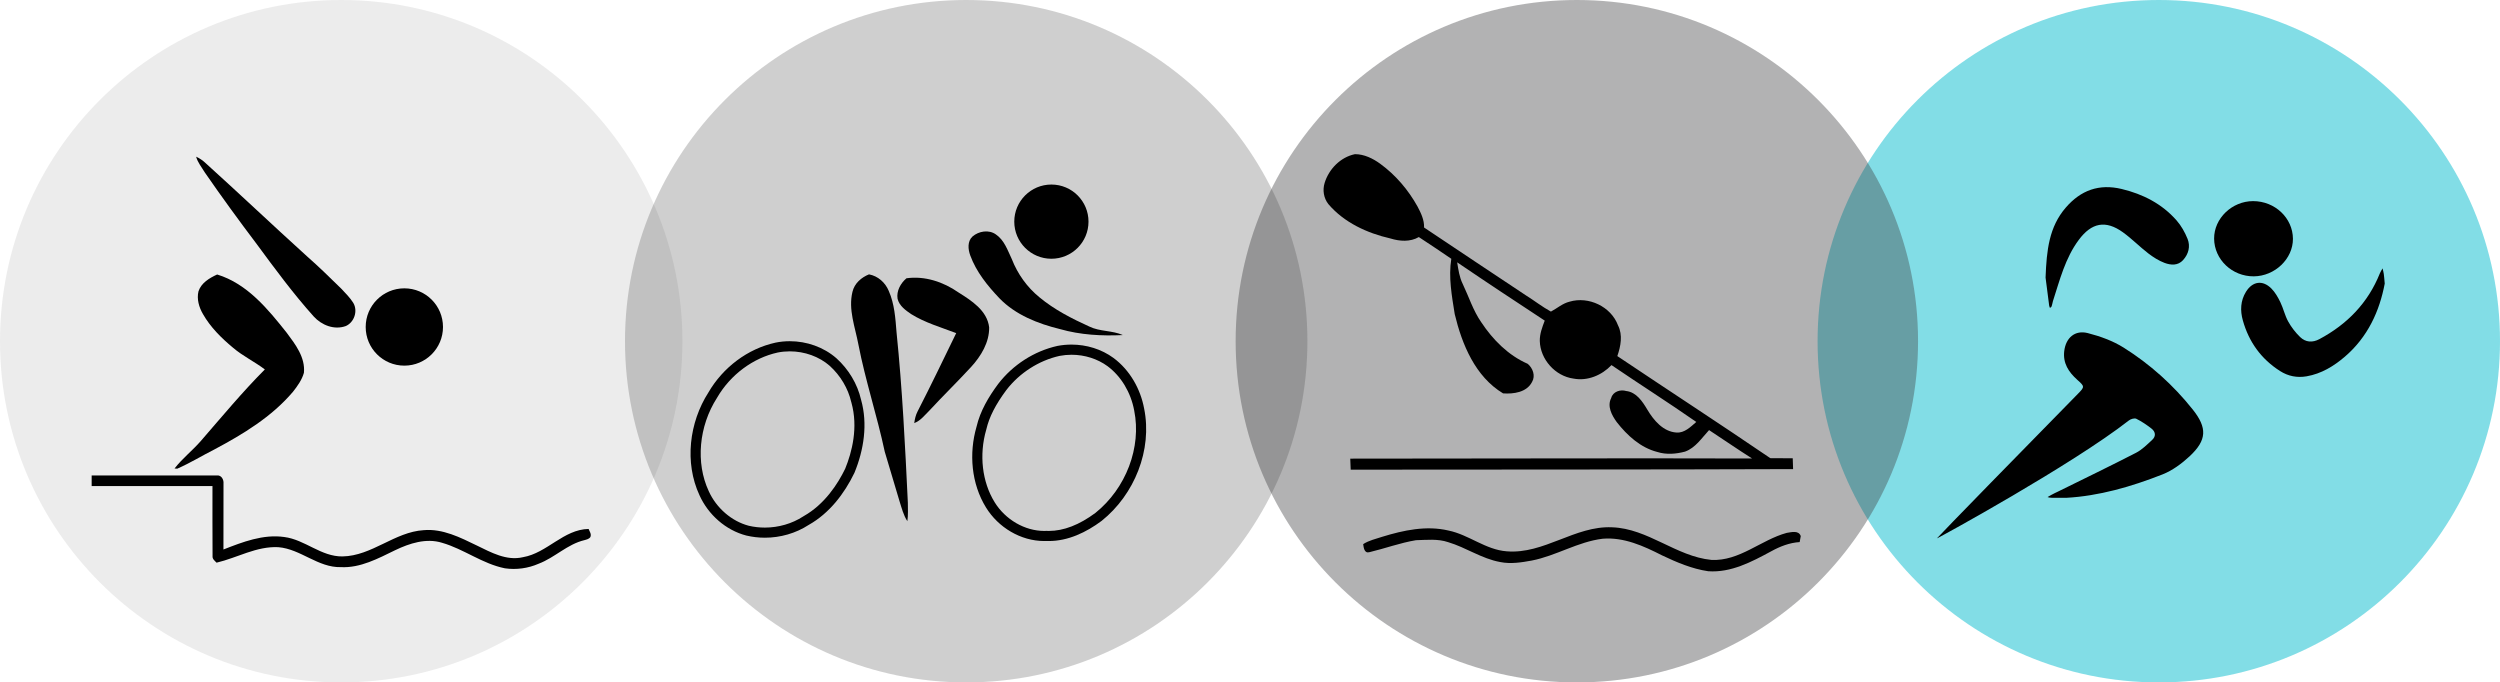 <?xml version="1.0" encoding="utf-8"?>
<!-- Generator: Adobe Illustrator 16.0.0, SVG Export Plug-In . SVG Version: 6.00 Build 0)  -->
<!DOCTYPE svg PUBLIC "-//W3C//DTD SVG 1.1//EN" "http://www.w3.org/Graphics/SVG/1.1/DTD/svg11.dtd">
<svg version="1.1" id="Layer_1" xmlns="http://www.w3.org/2000/svg" xmlns:xlink="http://www.w3.org/1999/xlink" x="0px" y="0px"
	 width="262.656px" height="71.696px" viewBox="68.672 164.152 262.656 71.696"
	 enable-background="new 68.672 164.152 262.656 71.696" xml:space="preserve">
<g>
	<circle opacity="0.55" fill="#1CC0D1" enable-background="new    " cx="295.48" cy="200" r="35.848"/>
	<circle opacity="0.4" fill="#404042" enable-background="new    " cx="234.339" cy="200" r="35.848"/>
	<circle opacity="0.25" fill="#404042" enable-background="new    " cx="170.184" cy="200" r="35.848"/>
	<circle opacity="0.1" fill="#404042" enable-background="new    " cx="104.52" cy="200" r="35.848"/>
	<g>
		<path d="M285.755,216.454c-0.603,0-1.057,0.007-1.51-0.003c-0.233-0.006-0.347-0.035-0.453-0.076c0,0,0.149-0.085,0.396-0.227
			c0.234-0.135,0.487-0.242,0.731-0.364c2.729-1.349,5.468-2.669,8.172-4.062c0.63-0.326,1.165-0.865,1.694-1.356
			c0.412-0.376,0.361-0.847-0.067-1.183c-0.503-0.39-1.034-0.754-1.604-1.035c-0.188-0.092-0.583,0.025-0.779,0.179
			c-5.979,4.667-19.842,12.259-20.171,12.392c0.212-0.271,10.096-10.391,14.814-15.187c0.735-0.747,0.719-0.777-0.064-1.478
			c-0.906-0.81-1.523-1.744-1.368-3.025c0.168-1.385,1.124-2.227,2.472-1.882c1.308,0.335,2.641,0.817,3.775,1.529
			c2.771,1.742,5.199,3.92,7.247,6.491c1.545,1.938,1.504,3.224-0.326,4.927c-0.833,0.773-1.813,1.497-2.856,1.906
			C292.568,215.295,289.175,216.268,285.755,216.454z"/>
		<path d="M283.584,193.315c0.107-2.904,0.379-5.323,2.111-7.339c1.587-1.845,3.518-2.536,5.883-1.969
			c2.242,0.539,4.234,1.554,5.771,3.305c0.49,0.559,0.877,1.25,1.155,1.941c0.312,0.786,0.104,1.584-0.465,2.216
			c-0.545,0.612-1.295,0.548-1.951,0.304c-0.61-0.227-1.188-0.598-1.712-0.998c-0.915-0.706-1.732-1.545-2.666-2.219
			c-1.813-1.306-3.29-1.012-4.632,0.792c-1.437,1.93-1.998,4.22-2.72,6.444c-0.055,0.173-0.069,0.361-0.133,0.532
			c-0.022,0.073-0.113,0.123-0.179,0.183c-0.026-0.083-0.071-0.162-0.083-0.247C283.82,195.145,283.678,194.03,283.584,193.315z"/>
		<path d="M319.217,193.947c-0.544,2.884-1.769,5.605-4.191,7.681c-1.17,1-2.461,1.788-4.012,2.06
			c-1.004,0.174-1.945-0.012-2.799-0.557c-1.986-1.268-3.277-3.063-3.906-5.322c-0.289-1.027-0.25-2.061,0.332-3.002
			c0.683-1.104,1.748-1.265,2.666-0.344c0.396,0.396,0.696,0.924,0.943,1.436c0.318,0.653,0.471,1.392,0.821,2.024
			c0.329,0.598,0.768,1.165,1.26,1.642c0.576,0.554,1.291,0.609,2.026,0.215c2.923-1.563,5.104-3.802,6.348-6.908
			c0.073-0.183,0.188-0.351,0.285-0.524c0.044,0.191,0.102,0.38,0.127,0.574C319.156,193.191,319.173,193.462,319.217,193.947z"/>
		<path d="M305.389,185.282c2.301,0.003,4.172,1.774,4.184,3.96c0.009,2.102-1.896,3.926-4.113,3.943
			c-2.277,0.015-4.152-1.766-4.167-3.964C301.279,187.101,303.169,185.282,305.389,185.282z"/>
	</g>
	<g>
		<path d="M173.677,195.492c1.691,1.745,4.04,2.669,6.358,3.234c2.14,0.614,4.399,0.738,6.612,0.629
			c-1.121-0.5-2.428-0.353-3.537-0.9c-1.842-0.835-3.667-1.771-5.231-3.068c-1.295-1.054-2.296-2.454-2.901-4.008
			c-0.441-0.924-0.786-1.995-1.675-2.596c-0.738-0.532-1.801-0.353-2.46,0.218c-0.547,0.51-0.471,1.339-0.235,1.983
			C171.24,192.715,172.423,194.174,173.677,195.492z"/>
		<path d="M162.866,199.082c-0.118-1.477-0.212-2.995-0.821-4.369c-0.362-0.877-1.133-1.563-2.074-1.736
			c-0.813,0.327-1.527,0.947-1.736,1.83c-0.459,1.862,0.282,3.717,0.621,5.532c0.738,3.8,1.963,7.481,2.769,11.267
			c0.506,1.733,1.039,3.457,1.548,5.19c0.229,0.722,0.412,1.472,0.827,2.115c0.094-0.644,0.056-1.298,0.053-1.94
			C163.767,210.999,163.475,205.025,162.866,199.082z"/>
		<path d="M169.358,194.868c-1.571-1.097-3.525-1.753-5.45-1.479c-0.614,0.518-1.067,1.33-0.936,2.153
			c0.183,0.742,0.839,1.21,1.439,1.616c1.459,0.906,3.128,1.383,4.723,1.992c-1.336,2.75-2.663,5.508-4.058,8.227
			c-0.2,0.383-0.292,0.805-0.351,1.225c0.656-0.238,1.083-0.817,1.568-1.291c1.444-1.561,2.966-3.043,4.408-4.608
			c1.038-1.136,1.918-2.577,1.895-4.16C172.385,196.77,170.735,195.736,169.358,194.868z"/>
		<path d="M156.552,201.795c-1.342-1.177-3.125-1.795-4.905-1.795c-0.497,0-0.995,0.048-1.483,0.147
			c-2.96,0.645-5.543,2.625-7.059,5.229c-2.024,3.153-2.539,7.374-0.941,10.813c0.918,2.033,2.748,3.666,4.92,4.229
			c0.638,0.15,1.291,0.227,1.947,0.227c1.621,0,3.243-0.459,4.605-1.344c2.162-1.216,3.739-3.267,4.805-5.474
			c0.991-2.404,1.415-5.138,0.697-7.677C158.752,204.473,157.823,202.947,156.552,201.795z M157.47,213.395
			c-0.771,1.592-2.154,3.74-4.355,4.979l-0.029,0.019l-0.029,0.018c-1.162,0.757-2.592,1.171-4.025,1.171
			c-0.573,0-1.142-0.063-1.691-0.192c-1.795-0.47-3.408-1.861-4.205-3.633l-0.003-0.006l-0.003-0.006
			c-1.383-2.973-1.039-6.814,0.871-9.792l0.012-0.021l0.012-0.019c1.395-2.394,3.77-4.158,6.358-4.724
			c0.412-0.082,0.839-0.123,1.266-0.123c1.563,0,3.093,0.553,4.198,1.523c1.131,1.026,1.931,2.377,2.258,3.799l0.009,0.023
			l0.006,0.025C158.859,209.066,158.176,211.664,157.47,213.395z"/>
		<path d="M188.877,207.074c-0.388-2.077-1.503-4.037-3.21-5.309c-1.268-0.934-2.845-1.41-4.419-1.41
			c-0.495,0-0.989,0.047-1.472,0.138c-2.463,0.548-4.69,1.994-6.224,3.986c-1.009,1.356-1.9,2.854-2.286,4.518
			c-0.809,2.799-0.55,5.968,0.998,8.473c1.285,2.092,3.643,3.524,6.12,3.524c0.076,0,0.155-0.003,0.232-0.003
			c0.079,0,0.162,0.003,0.244,0.003c2.033,0,3.942-0.915,5.547-2.113C187.854,216.128,189.76,211.438,188.877,207.074z
			 M183.758,218.041c-1.687,1.253-3.334,1.893-4.896,1.893c-0.07,0-0.136,0-0.206-0.006h-0.038h-0.038
			c-0.065,0.006-0.13,0.006-0.194,0.006c-2.042,0-4.087-1.187-5.217-3.021c-1.315-2.128-1.646-4.977-0.88-7.618l0.009-0.026
			l0.006-0.029c0.297-1.276,0.962-2.58,2.098-4.11c1.386-1.801,3.425-3.106,5.591-3.587c0.412-0.079,0.833-0.12,1.257-0.12
			c1.386,0,2.733,0.431,3.783,1.2c1.428,1.064,2.445,2.757,2.799,4.648l0.003,0.01v0.009
			C188.613,211.141,186.977,215.46,183.758,218.041z"/>
		<path d="M179.132,183.54c2.157,0,3.901,1.745,3.901,3.898c0,2.154-1.744,3.899-3.901,3.899c-2.15,0-3.898-1.745-3.898-3.899
			C175.234,185.285,176.982,183.54,179.132,183.54z"/>
	</g>
	<g>
		<path d="M254.665,212.288c-5.323-3.625-10.723-7.136-16.072-10.724c0.354-1.028,0.59-2.209,0.071-3.229
			c-0.735-1.975-3.093-3.084-5.095-2.486c-0.734,0.18-1.307,0.7-1.953,1.041c-0.918-0.503-1.744-1.156-2.633-1.709
			c-3.563-2.378-7.143-4.737-10.696-7.127c0.032-0.791-0.324-1.513-0.681-2.195c-0.974-1.756-2.307-3.324-3.934-4.508
			c-0.77-0.556-1.675-1-2.643-1.003c-1.516,0.312-2.742,1.565-3.188,3.024c-0.234,0.751-0.098,1.598,0.389,2.219
			c1.656,1.945,4.078,3.058,6.529,3.616c0.969,0.301,2.07,0.38,2.978-0.149c1.14,0.759,2.29,1.503,3.413,2.283
			c-0.31,1.936,0.054,3.893,0.358,5.806c0.763,3.187,2.154,6.57,5.082,8.335c1.106,0.076,2.483-0.105,3.043-1.201
			c0.382-0.649,0.082-1.461-0.462-1.908c-2.033-0.887-3.658-2.53-4.869-4.358c-0.859-1.232-1.308-2.68-1.949-4.024
			c-0.354-0.713-0.461-1.504-0.586-2.278c3.047,2.072,6.121,4.1,9.199,6.124c-0.26,0.686-0.533,1.392-0.519,2.136
			c0.047,1.931,1.62,3.696,3.54,3.955c1.469,0.285,2.982-0.354,3.992-1.418c2.957,2.012,5.979,3.932,8.91,5.973
			c-0.595,0.51-1.232,1.175-2.084,1.113c-1.395-0.092-2.39-1.281-3.054-2.398c-0.51-0.854-1.151-1.846-2.229-1.965
			c-0.615-0.191-1.401,0.066-1.574,0.74c-0.45,0.865,0.07,1.815,0.582,2.524c1.095,1.399,2.498,2.692,4.264,3.14
			c0.947,0.303,1.967,0.213,2.913-0.037c1.106-0.4,1.757-1.438,2.524-2.261c1.51,0.988,2.995,2.019,4.52,2.983
			c-14.07-0.045-28.145,0.018-42.218,0.015c0.015,0.386,0.028,0.771,0.047,1.159c15.495-0.021,30.99,0,46.479-0.059
			c-0.012-0.381-0.022-0.76-0.039-1.14C256.236,212.285,255.45,212.307,254.665,212.288z"/>
		<path d="M256.391,220.137c-2.711,0.737-4.968,2.991-7.917,2.84c-3.719-0.369-6.654-3.299-10.434-3.426
			c-3.896-0.178-7.159,2.848-11.068,2.524c-2.223-0.165-3.981-1.748-6.128-2.185c-2.321-0.547-4.717-0.029-6.946,0.656
			c-0.68,0.227-1.396,0.379-2.006,0.773c0.047,0.365,0.119,0.994,0.649,0.848c1.636-0.389,3.228-0.982,4.896-1.26
			c1.125-0.029,2.293-0.164,3.381,0.205c1.875,0.558,3.521,1.736,5.465,2.088c1.104,0.225,2.232,0.044,3.324-0.156
			c2.562-0.5,4.836-1.973,7.442-2.292c2.222-0.187,4.306,0.763,6.234,1.744c1.548,0.735,3.147,1.419,4.858,1.671
			c2.393,0.172,4.571-0.99,6.61-2.091c0.93-0.513,1.928-0.907,2.999-0.972c0.038-0.209,0.076-0.422,0.114-0.631
			C257.646,219.839,256.878,220.068,256.391,220.137z"/>
	</g>
	<g>
		<path d="M95.649,189.802c1.909,2.592,3.822,5.19,5.976,7.592c0.836,0.924,2.16,1.453,3.375,1.015
			c0.889-0.389,1.292-1.583,0.795-2.425c-0.345-0.562-0.824-1.023-1.271-1.506c-1.186-1.159-2.371-2.322-3.619-3.416
			c-3.602-3.264-7.13-6.609-10.734-9.866c-0.265-0.244-0.57-0.427-0.892-0.583c0.159,0.612,0.583,1.106,0.9,1.642
			C91.944,184.812,93.774,187.321,95.649,189.802z"/>
		<path d="M91.217,211.361c3.007-1.602,6.003-3.416,8.233-6.045c0.477-0.604,0.941-1.25,1.153-1.998
			c0.158-1.621-0.9-2.988-1.813-4.213c-1.975-2.486-4.146-5.152-7.304-6.114c-0.803,0.371-1.665,0.874-1.96,1.766
			c-0.199,0.815,0.054,1.68,0.469,2.39c0.785,1.383,1.936,2.519,3.151,3.531c1.032,0.883,2.274,1.471,3.351,2.288
			c-2.374,2.384-4.52,4.978-6.726,7.517c-0.874,1.006-1.942,1.832-2.761,2.89l0.286,0.019
			C88.646,212.801,89.905,212.025,91.217,211.361z"/>
		<path d="M130.511,219.725c-2.637,0.047-4.361,2.532-6.892,2.965c-1.73,0.412-3.357-0.502-4.857-1.229
			c-1.739-0.842-3.578-1.783-5.573-1.609c-3.063,0.188-5.438,2.705-8.533,2.76c-2.242,0.035-3.949-1.768-6.123-2.041
			c-2.213-0.315-4.364,0.523-6.386,1.313c0.009-2.311,0.006-4.617,0.006-6.927c0.041-0.412-0.221-0.906-0.694-0.851
			c-4.387,0.008-8.774,0.002-13.158,0.002v1.115c4.23,0,8.462,0,12.693,0c0.009,2.448-0.015,4.895,0.009,7.342
			c-0.038,0.313,0.227,0.506,0.424,0.703c2.169-0.512,4.196-1.744,6.491-1.627c2.345,0.193,4.166,2.158,6.564,2.096
			c2.06,0.104,3.922-0.916,5.714-1.783c1.507-0.721,3.252-1.292,4.914-0.777c2.295,0.659,4.252,2.213,6.612,2.684
			c1.194,0.172,2.434,0.004,3.539-0.482c1.695-0.641,3.014-2.047,4.8-2.475c0.232-0.066,0.494-0.113,0.639-0.332
			C130.828,220.262,130.619,219.991,130.511,219.725z"/>
		<circle cx="111.153" cy="198.506" r="4.061"/>
	</g>
</g>
</svg>
